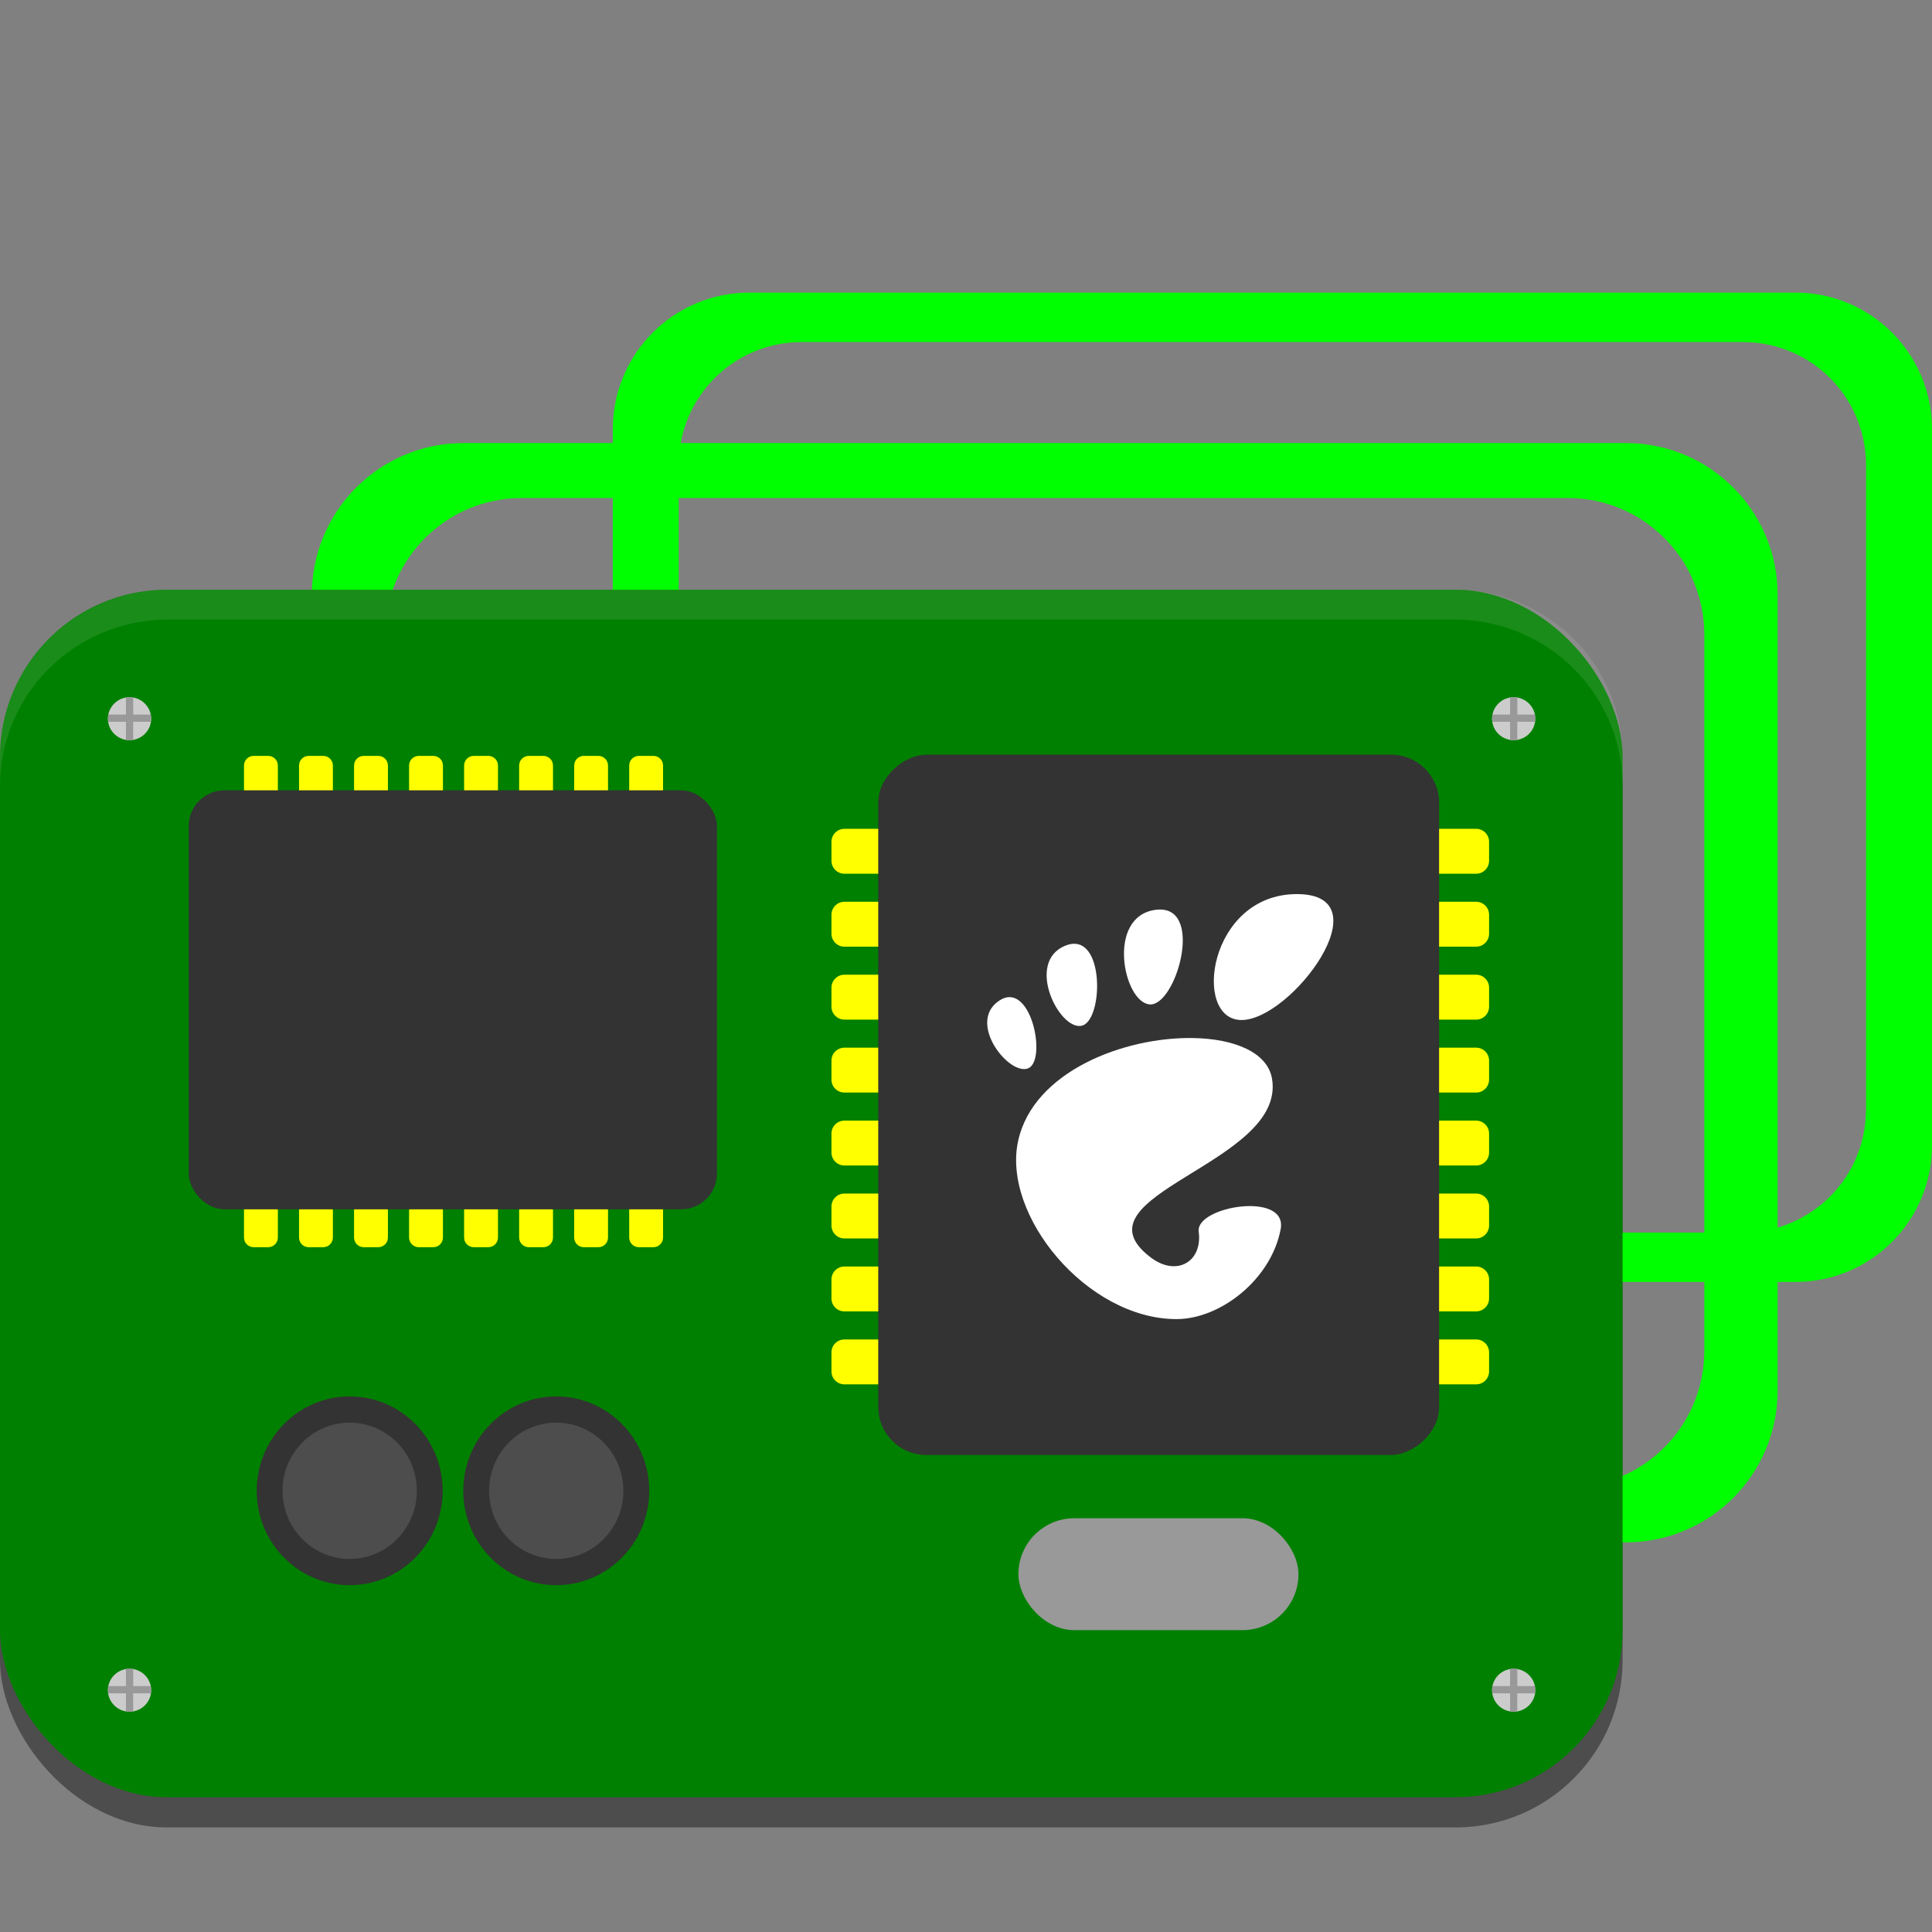 <?xml version="1.0" encoding="UTF-8" standalone="no"?>
<svg
   xmlns:dc="http://purl.org/dc/elements/1.1/"
   xmlns:cc="http://creativecommons.org/ns#"
   xmlns:rdf="http://www.w3.org/1999/02/22-rdf-syntax-ns#"
   xmlns:svg="http://www.w3.org/2000/svg"
   xmlns="http://www.w3.org/2000/svg"
   xmlns:sodipodi="http://sodipodi.sourceforge.net/DTD/sodipodi-0.dtd"
   xmlns:inkscape="http://www.inkscape.org/namespaces/inkscape"
   sodipodi:docname="org.gnome.Boxes.svg"
   inkscape:version="1.0.1 (3bc2e813f5, 2020-09-07)"
   id="svg8"
   version="1.1"
   viewBox="0 0 67.733 67.733"
   height="256"
   width="256">
  <rect x="0" y="0" width="67.733" height="67.733" fill="#808080" stroke="none"/>
  <defs
     id="defs2" />
  <sodipodi:namedview
     inkscape:window-maximized="1"
     inkscape:window-y="27"
     inkscape:window-x="2004"
     inkscape:window-height="1016"
     inkscape:window-width="1836"
     units="px"
     showgrid="false"
     inkscape:document-rotation="0"
     inkscape:current-layer="g5516"
     inkscape:document-units="px"
     inkscape:cy="203.0831"
     inkscape:cx="111.15936"
     inkscape:zoom="2.0000001"
     inkscape:pageshadow="2"
     inkscape:pageopacity="0.0"
     borderopacity="1.0"
     bordercolor="#666666"
     pagecolor="#ffffff"
     id="base" />
  <g
     inkscape:label="Graphic"
     id="g5516"
     inkscape:groupmode="layer"
     style="display:inline">
    <g
       inkscape:groupmode="layer"
       id="layer1"
       inkscape:label="Shadow"
       style="display:inline;opacity:0.4">
      <rect
         style="display:inline;fill:#000000;stroke-width:1.333;paint-order:stroke fill markers"
         id="rect960"
         width="56.885"
         height="42.333"
         x="-6.1207203e-08"
         y="21.734"
         ry="5.856" />
    </g>
    <path
       id="path6940"
       style="fill:#00ff00;stroke-width:1.088;paint-order:stroke fill markers"
       d="m 26.281,10.257 c -2.658,0 -4.798,2.14 -4.798,4.798 v 25.091 c 0,2.658 2.14,4.798 4.798,4.798 h 36.654 c 2.658,0 4.799,-2.14 4.799,-4.798 V 15.055 c 0,-2.658 -2.14,-4.798 -4.799,-4.798 z m 1.833,1.735 H 61.102 c 2.392,0 4.318,1.926 4.318,4.318 v 22.582 c 0,2.392 -1.926,4.319 -4.318,4.319 H 28.113 c -2.392,0 -4.318,-1.926 -4.318,-4.319 V 16.309 c 0,-2.392 1.926,-4.318 4.318,-4.318 z" />
    <path
       id="rect6461"
       style="fill:#00ff00;stroke-width:1.209;paint-order:stroke fill markers"
       d="m 16.263,15.532 c -2.954,0 -5.331,2.378 -5.331,5.331 v 27.879 c 0,2.954 2.378,5.331 5.331,5.331 h 40.727 c 2.954,0 5.332,-2.378 5.332,-5.331 V 20.863 c 0,-2.954 -2.378,-5.331 -5.332,-5.331 z m 2.036,1.927 h 36.654 c 2.658,0 4.798,2.14 4.798,4.798 v 25.091 c 0,2.658 -2.14,4.799 -4.798,4.799 H 18.3 c -2.658,0 -4.798,-2.14 -4.798,-4.799 V 22.257 c 0,-2.658 2.14,-4.798 4.798,-4.798 z" />
    <rect
       style="fill:#008000;stroke-width:1.333;paint-order:stroke fill markers"
       id="rect5274"
       width="56.885"
       height="42.333"
       x="-6.1207203e-08"
       y="20.675"
       ry="5.856" />
    <g
       id="g1131">
      <path
         id="rect5322"
         style="display:inline;fill:#ffff00;stroke-width:6.782;paint-order:stroke fill markers"
         d="M 33.561 100 C 32.851 100 32.279 100.572 32.279 101.281 L 32.279 104.865 C 32.279 105.575 32.851 106.146 33.561 106.146 L 35.479 106.146 C 36.188 106.146 36.76 105.575 36.76 104.865 L 36.76 101.281 C 36.76 100.572 36.188 100 35.479 100 L 33.561 100 z M 40.84 100 C 40.13 100 39.561 100.572 39.561 101.281 L 39.561 104.865 C 39.561 105.575 40.13 106.146 40.84 106.146 L 42.76 106.146 C 43.469 106.146 44.039 105.575 44.039 104.865 L 44.039 101.281 C 44.039 100.572 43.469 100 42.76 100 L 40.84 100 z M 48.121 100 C 47.412 100 46.84 100.572 46.84 101.281 L 46.84 104.865 C 46.84 105.575 47.412 106.146 48.121 106.146 L 50.039 106.146 C 50.749 106.146 51.32 105.575 51.32 104.865 L 51.32 101.281 C 51.32 100.572 50.749 100 50.039 100 L 48.121 100 z M 55.4 100 C 54.691 100 54.119 100.572 54.119 101.281 L 54.119 104.865 C 54.119 105.575 54.691 106.146 55.4 106.146 L 57.318 106.146 C 58.028 106.146 58.6 105.575 58.6 104.865 L 58.6 101.281 C 58.6 100.572 58.028 100 57.318 100 L 55.4 100 z M 62.682 100 C 61.972 100 61.4 100.572 61.4 101.281 L 61.4 104.865 C 61.4 105.575 61.972 106.146 62.682 106.146 L 64.6 106.146 C 65.309 106.146 65.881 105.575 65.881 104.865 L 65.881 101.281 C 65.881 100.572 65.309 100 64.6 100 L 62.682 100 z M 69.961 100 C 69.251 100 68.68 100.572 68.68 101.281 L 68.68 104.865 C 68.68 105.575 69.251 106.146 69.961 106.146 L 71.879 106.146 C 72.588 106.146 73.16 105.575 73.16 104.865 L 73.16 101.281 C 73.16 100.572 72.588 100 71.879 100 L 69.961 100 z M 77.24 100 C 76.531 100 75.961 100.572 75.961 101.281 L 75.961 104.865 C 75.961 105.575 76.531 106.146 77.24 106.146 L 79.16 106.146 C 79.87 106.146 80.439 105.575 80.439 104.865 L 80.439 101.281 C 80.439 100.572 79.87 100 79.16 100 L 77.24 100 z M 84.521 100 C 83.812 100 83.24 100.572 83.24 101.281 L 83.24 104.865 C 83.24 105.575 83.812 106.146 84.521 106.146 L 86.439 106.146 C 87.149 106.146 87.721 105.575 87.721 104.865 L 87.721 101.281 C 87.721 100.572 87.149 100 86.439 100 L 84.521 100 z M 33.561 158.854 C 32.851 158.854 32.279 159.425 32.279 160.135 L 32.279 163.719 C 32.279 164.428 32.851 165 33.561 165 L 35.479 165 C 36.188 165 36.76 164.428 36.76 163.719 L 36.76 160.135 C 36.76 159.425 36.188 158.854 35.479 158.854 L 33.561 158.854 z M 40.84 158.854 C 40.13 158.854 39.561 159.425 39.561 160.135 L 39.561 163.719 C 39.561 164.428 40.13 165 40.84 165 L 42.76 165 C 43.469 165 44.039 164.428 44.039 163.719 L 44.039 160.135 C 44.039 159.425 43.469 158.854 42.76 158.854 L 40.84 158.854 z M 48.121 158.854 C 47.412 158.854 46.84 159.425 46.84 160.135 L 46.84 163.719 C 46.84 164.428 47.412 165 48.121 165 L 50.039 165 C 50.749 165 51.32 164.428 51.32 163.719 L 51.32 160.135 C 51.32 159.425 50.749 158.854 50.039 158.854 L 48.121 158.854 z M 55.4 158.854 C 54.691 158.854 54.119 159.425 54.119 160.135 L 54.119 163.719 C 54.119 164.428 54.691 165 55.4 165 L 57.318 165 C 58.028 165 58.6 164.428 58.6 163.719 L 58.6 160.135 C 58.6 159.425 58.028 158.854 57.318 158.854 L 55.4 158.854 z M 62.682 158.854 C 61.972 158.854 61.4 159.425 61.4 160.135 L 61.4 163.719 C 61.4 164.428 61.972 165 62.682 165 L 64.6 165 C 65.309 165 65.881 164.428 65.881 163.719 L 65.881 160.135 C 65.881 159.425 65.309 158.854 64.6 158.854 L 62.682 158.854 z M 69.961 158.854 C 69.251 158.854 68.68 159.425 68.68 160.135 L 68.68 163.719 C 68.68 164.428 69.251 165 69.961 165 L 71.879 165 C 72.588 165 73.16 164.428 73.16 163.719 L 73.16 160.135 C 73.16 159.425 72.588 158.854 71.879 158.854 L 69.961 158.854 z M 77.24 158.854 C 76.531 158.854 75.961 159.425 75.961 160.135 L 75.961 163.719 C 75.961 164.428 76.531 165 77.24 165 L 79.16 165 C 79.87 165 80.439 164.428 80.439 163.719 L 80.439 160.135 C 80.439 159.425 79.87 158.854 79.16 158.854 L 77.24 158.854 z M 84.521 158.854 C 83.812 158.854 83.24 159.425 83.24 160.135 L 83.24 160.904 L 83.24 163.719 C 83.24 164.428 83.812 165 84.521 165 L 86.439 165 C 87.149 165 87.721 164.428 87.721 163.719 L 87.721 160.904 L 87.721 160.135 C 87.721 159.425 87.149 158.854 86.439 158.854 L 84.521 158.854 z "
         transform="scale(0.265)" />
      <rect
         style="fill:#333333;stroke-width:1.931;paint-order:stroke fill markers"
         id="rect5400"
         width="18.521"
         height="14.69"
         x="6.615"
         y="27.707"
         ry="1.258" />
    </g>
    <g
       id="g1368">
      <path
         id="rect5404"
         style="display:inline;fill:#ffff00;stroke-width:9.034;paint-order:stroke fill markers"
         d="M 111.715 109.65 C 110.765 109.65 110 110.416 110 111.365 L 110 113.875 C 110 114.825 110.765 115.59 111.715 115.59 L 116.514 115.59 C 117.463 115.59 118.227 114.825 118.227 113.875 L 118.227 111.365 C 118.227 110.416 117.463 109.65 116.514 109.65 L 111.715 109.65 z M 190.486 109.65 C 189.537 109.65 188.773 110.416 188.773 111.365 L 188.773 113.875 C 188.773 114.825 189.537 115.59 190.486 115.59 L 195.285 115.59 C 196.235 115.59 197 114.825 197 113.875 L 197 111.365 C 197 110.416 196.235 109.65 195.285 109.65 L 190.486 109.65 z M 111.715 119.301 C 110.765 119.301 110 120.066 110 121.016 L 110 123.525 C 110 124.475 110.765 125.24 111.715 125.24 L 116.514 125.24 C 117.463 125.24 118.227 124.475 118.227 123.525 L 118.227 121.016 C 118.227 120.066 117.463 119.301 116.514 119.301 L 111.715 119.301 z M 190.486 119.301 C 189.537 119.301 188.773 120.066 188.773 121.016 L 188.773 123.525 C 188.773 124.475 189.537 125.24 190.486 125.24 L 195.285 125.24 C 196.235 125.24 197 124.475 197 123.525 L 197 121.016 C 197 120.066 196.235 119.301 195.285 119.301 L 190.486 119.301 z M 111.715 128.951 C 110.765 128.951 110 129.716 110 130.666 L 110 133.176 C 110 134.125 110.765 134.891 111.715 134.891 L 116.514 134.891 C 117.463 134.891 118.227 134.125 118.227 133.176 L 118.227 130.666 C 118.227 129.716 117.463 128.951 116.514 128.951 L 111.715 128.951 z M 190.486 128.951 C 189.537 128.951 188.773 129.716 188.773 130.666 L 188.773 133.176 C 188.773 134.125 189.537 134.891 190.486 134.891 L 195.285 134.891 C 196.235 134.891 197 134.125 197 133.176 L 197 130.666 C 197 129.716 196.235 128.951 195.285 128.951 L 190.486 128.951 z M 111.715 138.602 C 110.765 138.602 110 139.367 110 140.316 L 110 142.826 C 110 143.776 110.765 144.541 111.715 144.541 L 116.514 144.541 C 117.463 144.541 118.227 143.776 118.227 142.826 L 118.227 140.316 C 118.227 139.367 117.463 138.602 116.514 138.602 L 111.715 138.602 z M 190.486 138.602 C 189.537 138.602 188.773 139.367 188.773 140.316 L 188.773 142.826 C 188.773 143.776 189.537 144.541 190.486 144.541 L 195.285 144.541 C 196.235 144.541 197 143.776 197 142.826 L 197 140.316 C 197 139.367 196.235 138.602 195.285 138.602 L 190.486 138.602 z M 111.715 148.254 C 110.765 148.254 110 149.017 110 149.967 L 110 152.479 C 110 153.428 110.765 154.191 111.715 154.191 L 116.514 154.191 C 117.463 154.191 118.227 153.428 118.227 152.479 L 118.227 149.967 C 118.227 149.017 117.463 148.254 116.514 148.254 L 111.715 148.254 z M 190.486 148.254 C 189.537 148.254 188.773 149.017 188.773 149.967 L 188.773 152.479 C 188.773 153.428 189.537 154.191 190.486 154.191 L 195.285 154.191 C 196.235 154.191 197 153.428 197 152.479 L 197 149.967 C 197 149.017 196.235 148.254 195.285 148.254 L 190.486 148.254 z M 111.715 157.904 C 110.765 157.904 110 158.667 110 159.617 L 110 162.129 C 110 163.079 110.765 163.842 111.715 163.842 L 116.514 163.842 C 117.463 163.842 118.227 163.079 118.227 162.129 L 118.227 159.617 C 118.227 158.667 117.463 157.904 116.514 157.904 L 111.715 157.904 z M 190.486 157.904 C 189.537 157.904 188.773 158.667 188.773 159.617 L 188.773 162.129 C 188.773 163.079 189.537 163.842 190.486 163.842 L 195.285 163.842 C 196.235 163.842 197 163.079 197 162.129 L 197 159.617 C 197 158.667 196.235 157.904 195.285 157.904 L 190.486 157.904 z M 111.715 167.555 C 110.765 167.555 110 168.318 110 169.268 L 110 171.779 C 110 172.729 110.765 173.492 111.715 173.492 L 116.514 173.492 C 117.463 173.492 118.227 172.729 118.227 171.779 L 118.227 169.268 C 118.227 168.318 117.463 167.555 116.514 167.555 L 111.715 167.555 z M 190.486 167.555 C 189.537 167.555 188.773 168.318 188.773 169.268 L 188.773 171.779 C 188.773 172.729 189.537 173.492 190.486 173.492 L 195.285 173.492 C 196.235 173.492 197 172.729 197 171.779 L 197 169.268 C 197 168.318 196.235 167.555 195.285 167.555 L 190.486 167.555 z M 111.715 177.205 C 110.765 177.205 110 177.97 110 178.92 L 110 181.43 C 110 182.379 110.765 183.145 111.715 183.145 L 116.514 183.145 C 117.463 183.145 118.227 182.379 118.227 181.43 L 118.227 178.92 C 118.227 177.97 117.463 177.205 116.514 177.205 L 111.715 177.205 z M 190.486 177.205 C 189.537 177.205 188.773 177.97 188.773 178.92 L 188.773 181.43 C 188.773 182.379 189.537 183.145 190.486 183.145 L 191.52 183.145 L 195.285 183.145 C 196.235 183.145 197 182.379 197 181.43 L 197 178.92 C 197 177.97 196.235 177.205 195.285 177.205 L 191.52 177.205 L 190.486 177.205 z "
         transform="scale(0.265)" />
      <rect
         style="fill:#333333;stroke-width:2.572;paint-order:stroke fill markers"
         id="rect5482"
         width="24.552"
         height="19.662"
         x="26.458"
         y="-50.452"
         ry="1.684"
         transform="rotate(90)" />
      <path
         id="path5486"
         style="fill:#ffffff;fill-rule:nonzero;stroke:none;stroke-width:0.476;stroke-miterlimit:4"
         d="M 171.568 118.285 C 159.859 118.285 157.663 134.945 164.25 134.945 C 170.836 134.945 183.278 118.285 171.568 118.285 z M 153.477 120.326 C 153.291 120.326 153.095 120.339 152.889 120.365 C 146.299 121.22 148.616 132.667 152.125 132.881 C 155.523 133.088 159.241 120.346 153.477 120.326 z M 142.264 124.859 C 141.861 124.833 141.412 124.913 140.916 125.117 C 135.62 127.3 140.113 136.313 143.08 135.707 C 145.771 135.159 146.156 125.113 142.264 124.859 z M 133.619 131.92 C 133.159 131.904 132.661 132.056 132.131 132.422 C 127.891 135.348 133.556 142.419 136.051 141.322 C 138.233 140.363 136.843 132.028 133.619 131.92 z M 157.832 137.328 C 148.742 137.175 136.752 141.731 134.707 150.879 C 132.492 160.778 143.824 174.512 155.646 174.512 C 161.463 174.512 168.171 169.265 169.426 162.619 C 170.384 157.551 158.146 159.582 158.586 162.936 C 159.113 166.955 155.633 168.941 152.227 166.35 C 141.381 158.101 170.184 153.986 168.285 142.717 C 167.694 139.209 163.286 137.42 157.832 137.328 z "
         transform="scale(0.265)" />
    </g>
    <g
       id="g5310"
       transform="matrix(2.737,0,0,2.778,-73.554,-67.175)">
      <g
         id="g5298">
        <g
           id="g5294"
           transform="translate(1.058,-0.529)">
          <circle
             style="fill:#333333;stroke-width:0.339;paint-order:stroke fill markers"
             id="circle5290"
             cx="30.295"
             cy="43.524"
             r="1.191" />
          <circle
             style="fill:#4d4d4d;stroke-width:0.245;paint-order:stroke fill markers"
             id="circle5292"
             cx="30.295"
             cy="43.524"
             r="0.86" />
        </g>
        <path
           sodipodi:type="star"
           style="fill:#333333;stroke-width:0.63;paint-order:stroke fill markers"
           id="path5296"
           sodipodi:sides="3"
           sodipodi:cx="31.353125"
           sodipodi:cy="42.10968"
           sodipodi:r1="0.30551451"
           sodipodi:r2="0.15275726"
           sodipodi:arg1="-1.5707963"
           sodipodi:arg2="-0.52359878"
           inkscape:flatsided="true"
           inkscape:rounded="0"
           inkscape:randomized="0"
           inkscape:transform-center-y="-0.044097311"
           transform="matrix(0.5,0,0,0.577,15.677,17.721)"
           d="m 31.353,41.804 0.265,0.458 -0.529,0 z" />
      </g>
      <g
         id="g5308"
         transform="translate(2.646)">
        <g
           id="g5304"
           transform="translate(1.058,-0.529)">
          <circle
             style="fill:#333333;stroke-width:0.339;paint-order:stroke fill markers"
             id="circle5300"
             cx="30.295"
             cy="43.524"
             r="1.191" />
          <circle
             style="fill:#4d4d4d;stroke-width:0.245;paint-order:stroke fill markers"
             id="circle5302"
             cx="30.295"
             cy="43.524"
             r="0.86" />
        </g>
        <path
           sodipodi:type="star"
           style="fill:#333333;stroke-width:0.63;paint-order:stroke fill markers"
           id="path5306"
           sodipodi:sides="3"
           sodipodi:cx="31.353125"
           sodipodi:cy="42.10968"
           sodipodi:r1="0.30551451"
           sodipodi:r2="0.15275726"
           sodipodi:arg1="-1.5707963"
           sodipodi:arg2="-0.52359878"
           inkscape:flatsided="true"
           inkscape:rounded="0"
           inkscape:randomized="0"
           inkscape:transform-center-y="-0.044097311"
           transform="matrix(0.5,0,0,0.577,15.677,17.721)"
           d="m 31.353,41.804 0.265,0.458 -0.529,0 z" />
      </g>
    </g>
    <rect
       style="fill:#999999;fill-opacity:1;stroke-width:0.337;stroke-miterlimit:4;stroke-dasharray:none;paint-order:stroke fill markers"
       id="rect5969"
       width="9.818"
       height="3.923"
       x="35.704"
       y="53.227"
       ry="1.962" />
    <g
       id="g6215"
       transform="matrix(1.241,0,0,1.232,-21.945,-6.085)">
      <g
         id="g6183"
         transform="translate(39.102)">
        <ellipse
           style="fill:#cccccc;fill-opacity:1;stroke-width:0.144;stroke-miterlimit:4;stroke-dasharray:none;paint-order:stroke fill markers"
           id="ellipse5512"
           cx="21.343"
           cy="25.391"
           rx="0.611"
           ry="0.611" />
        <path
           id="path5514"
           style="fill:#999999;fill-opacity:1;stroke-width:0.144;stroke-miterlimit:4;stroke-dasharray:none;paint-order:stroke fill markers"
           d="m 21.335,24.78 a 0.611,0.611 0 0 0 -0.094,0.008 v 0.486 H 20.744 a 0.611,0.611 0 0 0 -0.011,0.117 0.611,0.611 0 0 0 0.006,0.088 h 0.502 v 0.515 a 0.611,0.611 0 0 0 0.102,0.008 0.611,0.611 0 0 0 0.102,-0.008 v -0.515 h 0.502 a 0.611,0.611 0 0 0 0.006,-0.088 0.611,0.611 0 0 0 -0.012,-0.117 H 21.446 V 24.788 a 0.611,0.611 0 0 0 -0.102,-0.009 0.611,0.611 0 0 0 -0.008,0 z" />
      </g>
      <g
         id="g6189"
         transform="translate(39.102,27.646)">
        <ellipse
           style="fill:#cccccc;fill-opacity:1;stroke-width:0.144;stroke-miterlimit:4;stroke-dasharray:none;paint-order:stroke fill markers"
           id="ellipse6185"
           cx="21.343"
           cy="25.391"
           rx="0.611"
           ry="0.611" />
        <path
           id="path6187"
           style="fill:#999999;fill-opacity:1;stroke-width:0.144;stroke-miterlimit:4;stroke-dasharray:none;paint-order:stroke fill markers"
           d="m 21.335,24.78 a 0.611,0.611 0 0 0 -0.094,0.008 v 0.486 H 20.744 a 0.611,0.611 0 0 0 -0.011,0.117 0.611,0.611 0 0 0 0.006,0.088 h 0.502 v 0.515 a 0.611,0.611 0 0 0 0.102,0.008 0.611,0.611 0 0 0 0.102,-0.008 v -0.515 h 0.502 a 0.611,0.611 0 0 0 0.006,-0.088 0.611,0.611 0 0 0 -0.012,-0.117 H 21.446 V 24.788 a 0.611,0.611 0 0 0 -0.102,-0.009 0.611,0.611 0 0 0 -0.008,0 z" />
      </g>
      <g
         id="g6195"
         transform="translate(-2.0209765e-5)">
        <ellipse
           style="fill:#cccccc;fill-opacity:1;stroke-width:0.144;stroke-miterlimit:4;stroke-dasharray:none;paint-order:stroke fill markers"
           id="ellipse6191"
           cx="21.343"
           cy="25.391"
           rx="0.611"
           ry="0.611" />
        <path
           id="path6193"
           style="fill:#999999;fill-opacity:1;stroke-width:0.144;stroke-miterlimit:4;stroke-dasharray:none;paint-order:stroke fill markers"
           d="m 21.335,24.78 a 0.611,0.611 0 0 0 -0.094,0.008 v 0.486 H 20.744 a 0.611,0.611 0 0 0 -0.011,0.117 0.611,0.611 0 0 0 0.006,0.088 h 0.502 v 0.515 a 0.611,0.611 0 0 0 0.102,0.008 0.611,0.611 0 0 0 0.102,-0.008 v -0.515 h 0.502 a 0.611,0.611 0 0 0 0.006,-0.088 0.611,0.611 0 0 0 -0.012,-0.117 H 21.446 V 24.788 a 0.611,0.611 0 0 0 -0.102,-0.009 0.611,0.611 0 0 0 -0.008,0 z" />
      </g>
      <g
         id="g6201"
         transform="translate(-2.0209765e-5,27.646)">
        <ellipse
           style="fill:#cccccc;fill-opacity:1;stroke-width:0.144;stroke-miterlimit:4;stroke-dasharray:none;paint-order:stroke fill markers"
           id="ellipse6197"
           cx="21.343"
           cy="25.391"
           rx="0.611"
           ry="0.611" />
        <path
           id="path6199"
           style="fill:#999999;fill-opacity:1;stroke-width:0.144;stroke-miterlimit:4;stroke-dasharray:none;paint-order:stroke fill markers"
           d="m 21.335,24.78 a 0.611,0.611 0 0 0 -0.094,0.008 v 0.486 H 20.744 a 0.611,0.611 0 0 0 -0.011,0.117 0.611,0.611 0 0 0 0.006,0.088 h 0.502 v 0.515 a 0.611,0.611 0 0 0 0.102,0.008 0.611,0.611 0 0 0 0.102,-0.008 v -0.515 h 0.502 a 0.611,0.611 0 0 0 0.006,-0.088 0.611,0.611 0 0 0 -0.012,-0.117 H 21.446 V 24.788 a 0.611,0.611 0 0 0 -0.102,-0.009 0.611,0.611 0 0 0 -0.008,0 z" />
      </g>
    </g>
    <path
       id="rect964"
       style="display:inline;opacity:0.1;fill:#ffffff;stroke-width:1.333;paint-order:stroke fill markers"
       d="M 5.901,20.675 C 2.632,20.675 0,23.287 0,26.531 v 1.046 C 0,24.333 2.632,21.721 5.901,21.721 H 50.984 c 3.269,0 5.901,2.612 5.901,5.856 v -1.046 c 0,-3.244 -2.632,-5.856 -5.901,-5.856 z" />
  </g>
</svg>
